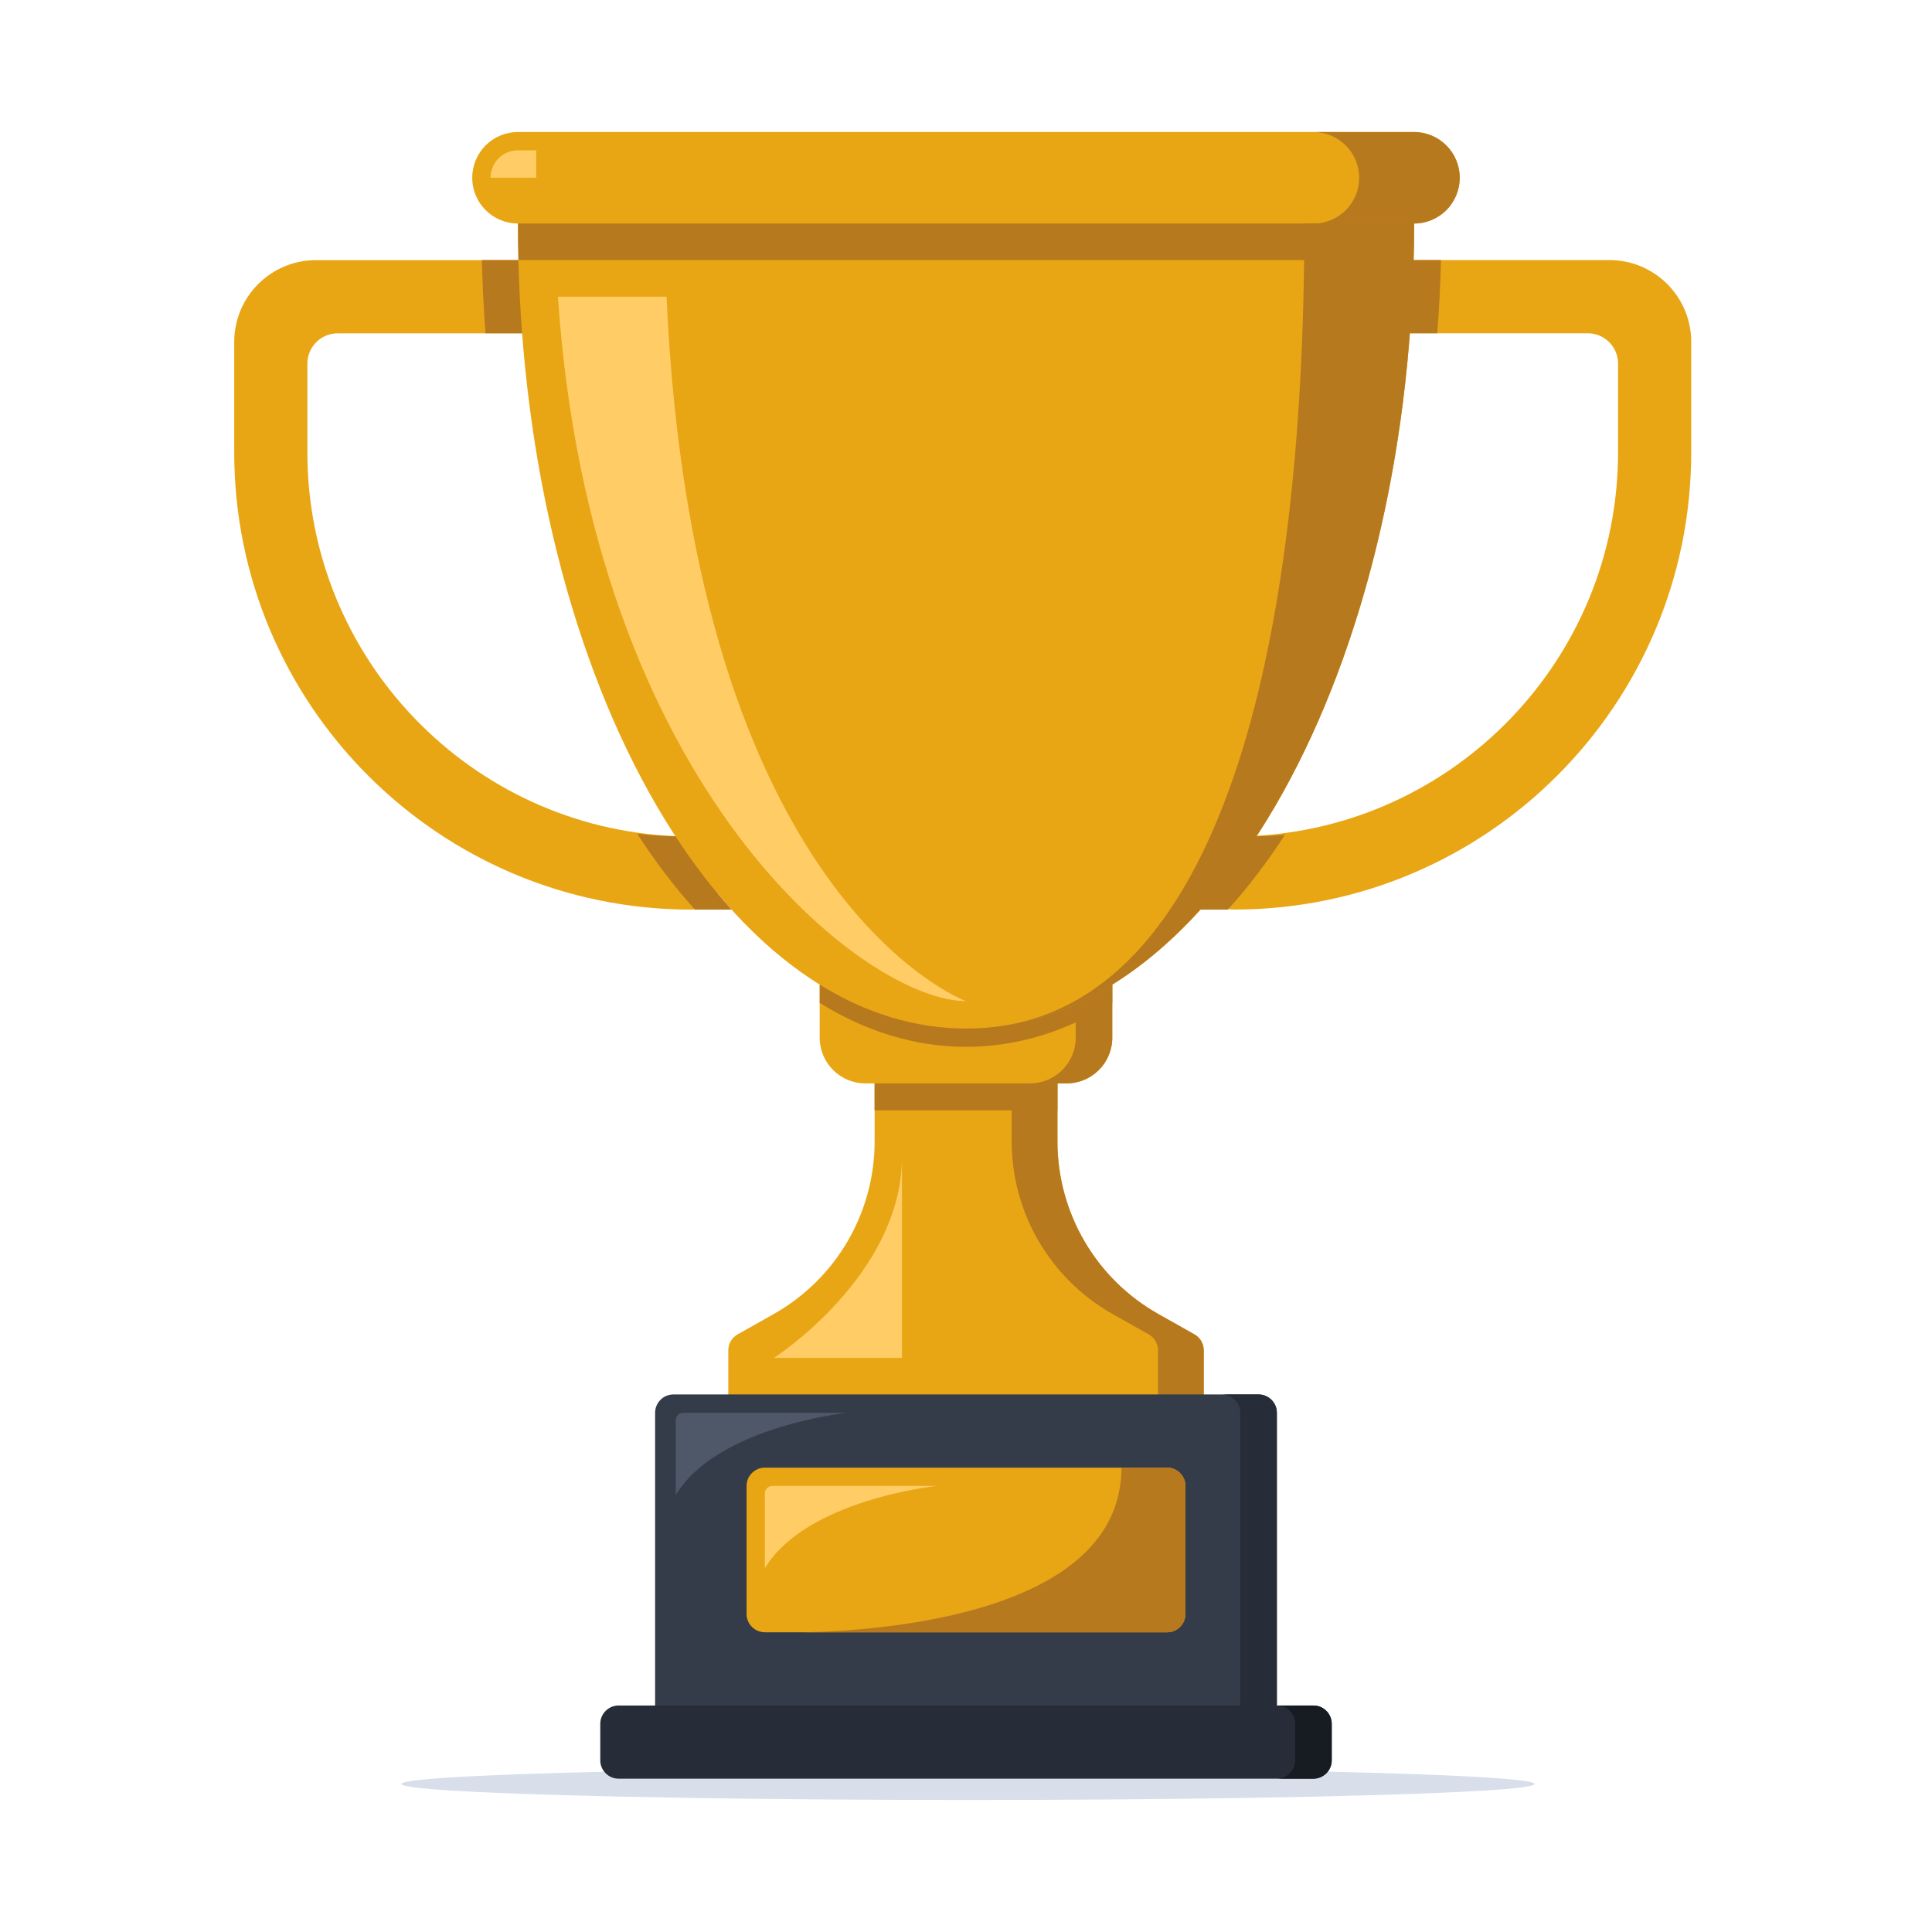 <?xml version="1.0" encoding="UTF-8"?>
<svg id="Layer_1" xmlns="http://www.w3.org/2000/svg" viewBox="0 0 600 600">
  <defs>
    <style>
      .cls-1 {
        fill: #b7791d;
      }

      .cls-2 {
        fill: #171c23;
      }

      .cls-3 {
        fill: #e8a615;
      }

      .cls-4 {
        fill: #4e5868;
      }

      .cls-5 {
        fill: #d8dfea;
      }

      .cls-6 {
        fill: #262d38;
      }

      .cls-7 {
        fill: #343b49;
      }

      .cls-8 {
        fill: #fff;
      }

      .cls-9 {
        fill: #fc6;
      }
    </style>
  </defs>
  <g id="background">
    <rect class="cls-8" width="600" height="600"/>
  </g>
  <path class="cls-3" d="M383.06,261.5c1.49-1.11,3.28-1.77,5.13-1.85,63.49-2.6,114.31-55.08,114.31-119.21v-27.53c0-5.19-4.21-9.41-9.41-9.41h-63.53c-5.19,0-9.41-4.21-9.41-9.41v-3.92c0-5.19,4.21-9.41,9.41-9.41h70.25c14.03,0,25.41,11.37,25.41,25.41v34.25c0,78.44-63.58,142.05-141.97,142.05h0c-9.06,0-12.88-11.54-5.62-16.95l5.43-4.04Z"/>
  <g id="objects">
    <g>
      <ellipse class="cls-5" cx="300.62" cy="554.03" rx="175.99" ry="4.97"/>
      <path class="cls-3" d="M373.83,419.34v25.09h-147.65v-25.09c0-2.05,1.11-3.95,2.9-4.94l11.19-6.31c19.37-10.91,31.35-31.39,31.35-53.64v-26.51h56.79v26.51c0,22.24,11.98,42.73,31.35,53.64l11.19,6.31c1.79.99,2.9,2.9,2.9,4.94Z"/>
      <path class="cls-1" d="M373.83,419.34v25.09h-14.2v-25.09c0-2.05-1.11-3.95-2.9-4.94l-11.19-6.31c-19.36-10.91-31.35-31.39-31.35-53.64v-26.51h14.2v26.51c0,22.24,11.98,42.73,31.35,53.64l11.19,6.31c1.79.99,2.89,2.9,2.89,4.94Z"/>
      <path class="cls-3" d="M345.43,305.78v16.48c0,7.84-6.36,14.2-14.2,14.2h-62.47c-7.84,0-14.2-6.36-14.2-14.2v-16.48h90.86Z"/>
      <rect class="cls-1" x="271.61" y="336.47" width="56.79" height="8.35"/>
      <path class="cls-7" d="M396.54,438.74v99.44h-193.09v-99.44c0-3.12,2.56-5.68,5.68-5.68h181.73c3.12,0,5.68,2.56,5.68,5.68Z"/>
      <path class="cls-6" d="M396.54,438.74v99.44h-11.36v-99.44c0-3.12-2.56-5.68-5.68-5.68h11.36c3.12,0,5.68,2.56,5.68,5.68Z"/>
      <path class="cls-6" d="M413.58,535.34v11.36c0,3.12-2.56,5.68-5.68,5.68h-215.8c-3.12,0-5.68-2.56-5.68-5.68v-11.36c0-3.12,2.56-5.68,5.68-5.68h215.8c3.12,0,5.68,2.56,5.68,5.68Z"/>
      <path class="cls-2" d="M413.58,535.34v11.36c0,3.12-2.56,5.68-5.68,5.68h-11.36c3.12,0,5.68-2.56,5.68-5.68v-11.36c0-3.12-2.56-5.68-5.68-5.68h11.36c3.12,0,5.68,2.56,5.68,5.68Z"/>
      <path class="cls-3" d="M368.15,461.47v39.77c0,3.12-2.56,5.68-5.68,5.68h-124.94c-3.12,0-5.68-2.56-5.68-5.68v-39.77c0-3.12,2.56-5.68,5.68-5.68h124.94c3.12,0,5.68,2.56,5.68,5.68Z"/>
      <path class="cls-1" d="M345.43,305.78v16.48c0,7.84-6.36,14.2-14.2,14.2h-11.36c7.84,0,14.2-6.36,14.2-14.2v-16.48h11.36Z"/>
      <path class="cls-3" d="M220.33,265.54c7.27,5.41,3.44,16.95-5.62,16.95h0c-78.4,0-141.97-63.61-141.97-142.05v-34.25c0-14.03,11.37-25.41,25.41-25.41h70.25c5.19,0,9.41,4.21,9.41,9.41v3.92c0,5.19-4.21,9.41-9.41,9.41h-63.53c-5.19,0-9.41,4.21-9.41,9.41v27.53c0,64.13,50.83,116.62,114.31,119.21,1.86.08,3.64.74,5.13,1.85l5.43,4.04Z"/>
      <path class="cls-3" d="M439.14,58.05v11.36c0,138.07-62.3,250.01-139.14,250.01s-139.14-111.94-139.14-250.01v-11.36h278.27Z"/>
      <path class="cls-1" d="M162.14,103.5h-11.36c-.57-7.47-.94-15.06-1.14-22.73h11.36c.2,7.67.57,15.26,1.14,22.73Z"/>
      <path class="cls-1" d="M227.2,282.49h-11.36c-6.33-6.99-12.35-14.89-17.95-23.58,3.92.48,7.87.74,11.9.82,5.45,8.38,11.27,15.99,17.41,22.76Z"/>
      <path class="cls-1" d="M345.43,305.78v5.68c-14.25,8.84-29.53,13.64-45.43,13.64s-31.18-4.8-45.43-13.64v-5.68c14.25,8.84,29.53,13.64,45.43,13.64s31.18-4.8,45.43-13.64Z"/>
      <path class="cls-1" d="M439.14,58.05v11.36c0,133.76-58.47,242.99-131.98,249.7,71.44-6.79,97.91-116,97.91-249.7v-11.36h34.07Z"/>
      <path class="cls-3" d="M453.33,55.21c0,3.92-1.59,7.47-4.15,10.06-2.58,2.56-6.13,4.15-10.05,4.15H160.86c-7.84,0-14.2-6.36-14.2-14.21,0-3.92,1.59-7.47,4.15-10.06,2.58-2.56,6.13-4.15,10.05-4.15h278.27c7.84,0,14.2,6.36,14.2,14.2Z"/>
      <path class="cls-1" d="M439.14,69.41c0,3.81-.06,7.59-.14,11.36H161.01c-.09-3.78-.14-7.56-.14-11.36h278.27Z"/>
      <path class="cls-1" d="M453.33,55.21c0,3.92-1.59,7.47-4.15,10.06-2.58,2.56-6.13,4.15-10.05,4.15h-31.23c3.92,0,7.47-1.59,10.05-4.15,2.56-2.58,4.15-6.14,4.15-10.06,0-7.84-6.36-14.21-14.2-14.21h31.23c7.84,0,14.2,6.36,14.2,14.21Z"/>
      <path class="cls-1" d="M368.15,461.47v39.77c0,3.12-2.56,5.68-5.68,5.68h-112.73c22.94-.45,98.53-5.34,98.53-51.14h14.2c3.12,0,5.68,2.56,5.68,5.68Z"/>
      <path class="cls-9" d="M237.53,487.04v-23.24c0-1.28,1.04-2.32,2.32-2.32h50.92s-40.46,4.26-53.24,25.57Z"/>
      <path class="cls-4" d="M209.85,464.31v-23.24c0-1.28,1.04-2.32,2.32-2.32h50.92s-40.46,4.26-53.24,25.57Z"/>
      <path class="cls-9" d="M300,310.9c-30.84,0-116.36-65.09-126.73-218.76h33.73c8.49,188.02,92.99,218.76,92.99,218.76Z"/>
      <path class="cls-9" d="M240.37,421.7s39.75-25.57,39.75-62.5v62.5h-39.75Z"/>
      <path class="cls-9" d="M166.54,46.68v8.52h-14.2c0-4.69,3.8-8.52,8.52-8.52h5.68Z"/>
      <path class="cls-1" d="M447.51,80.77c-.2,7.67-.57,15.26-1.16,22.73h-24.25l2.84-22.73h22.57Z"/>
      <path class="cls-1" d="M399.07,259.25c-5.57,8.55-11.5,16.34-17.75,23.24h-13.17l10.05-10.34,12.01-12.42c2.98-.06,5.93-.23,8.86-.48Z"/>
    </g>
  </g>
</svg>